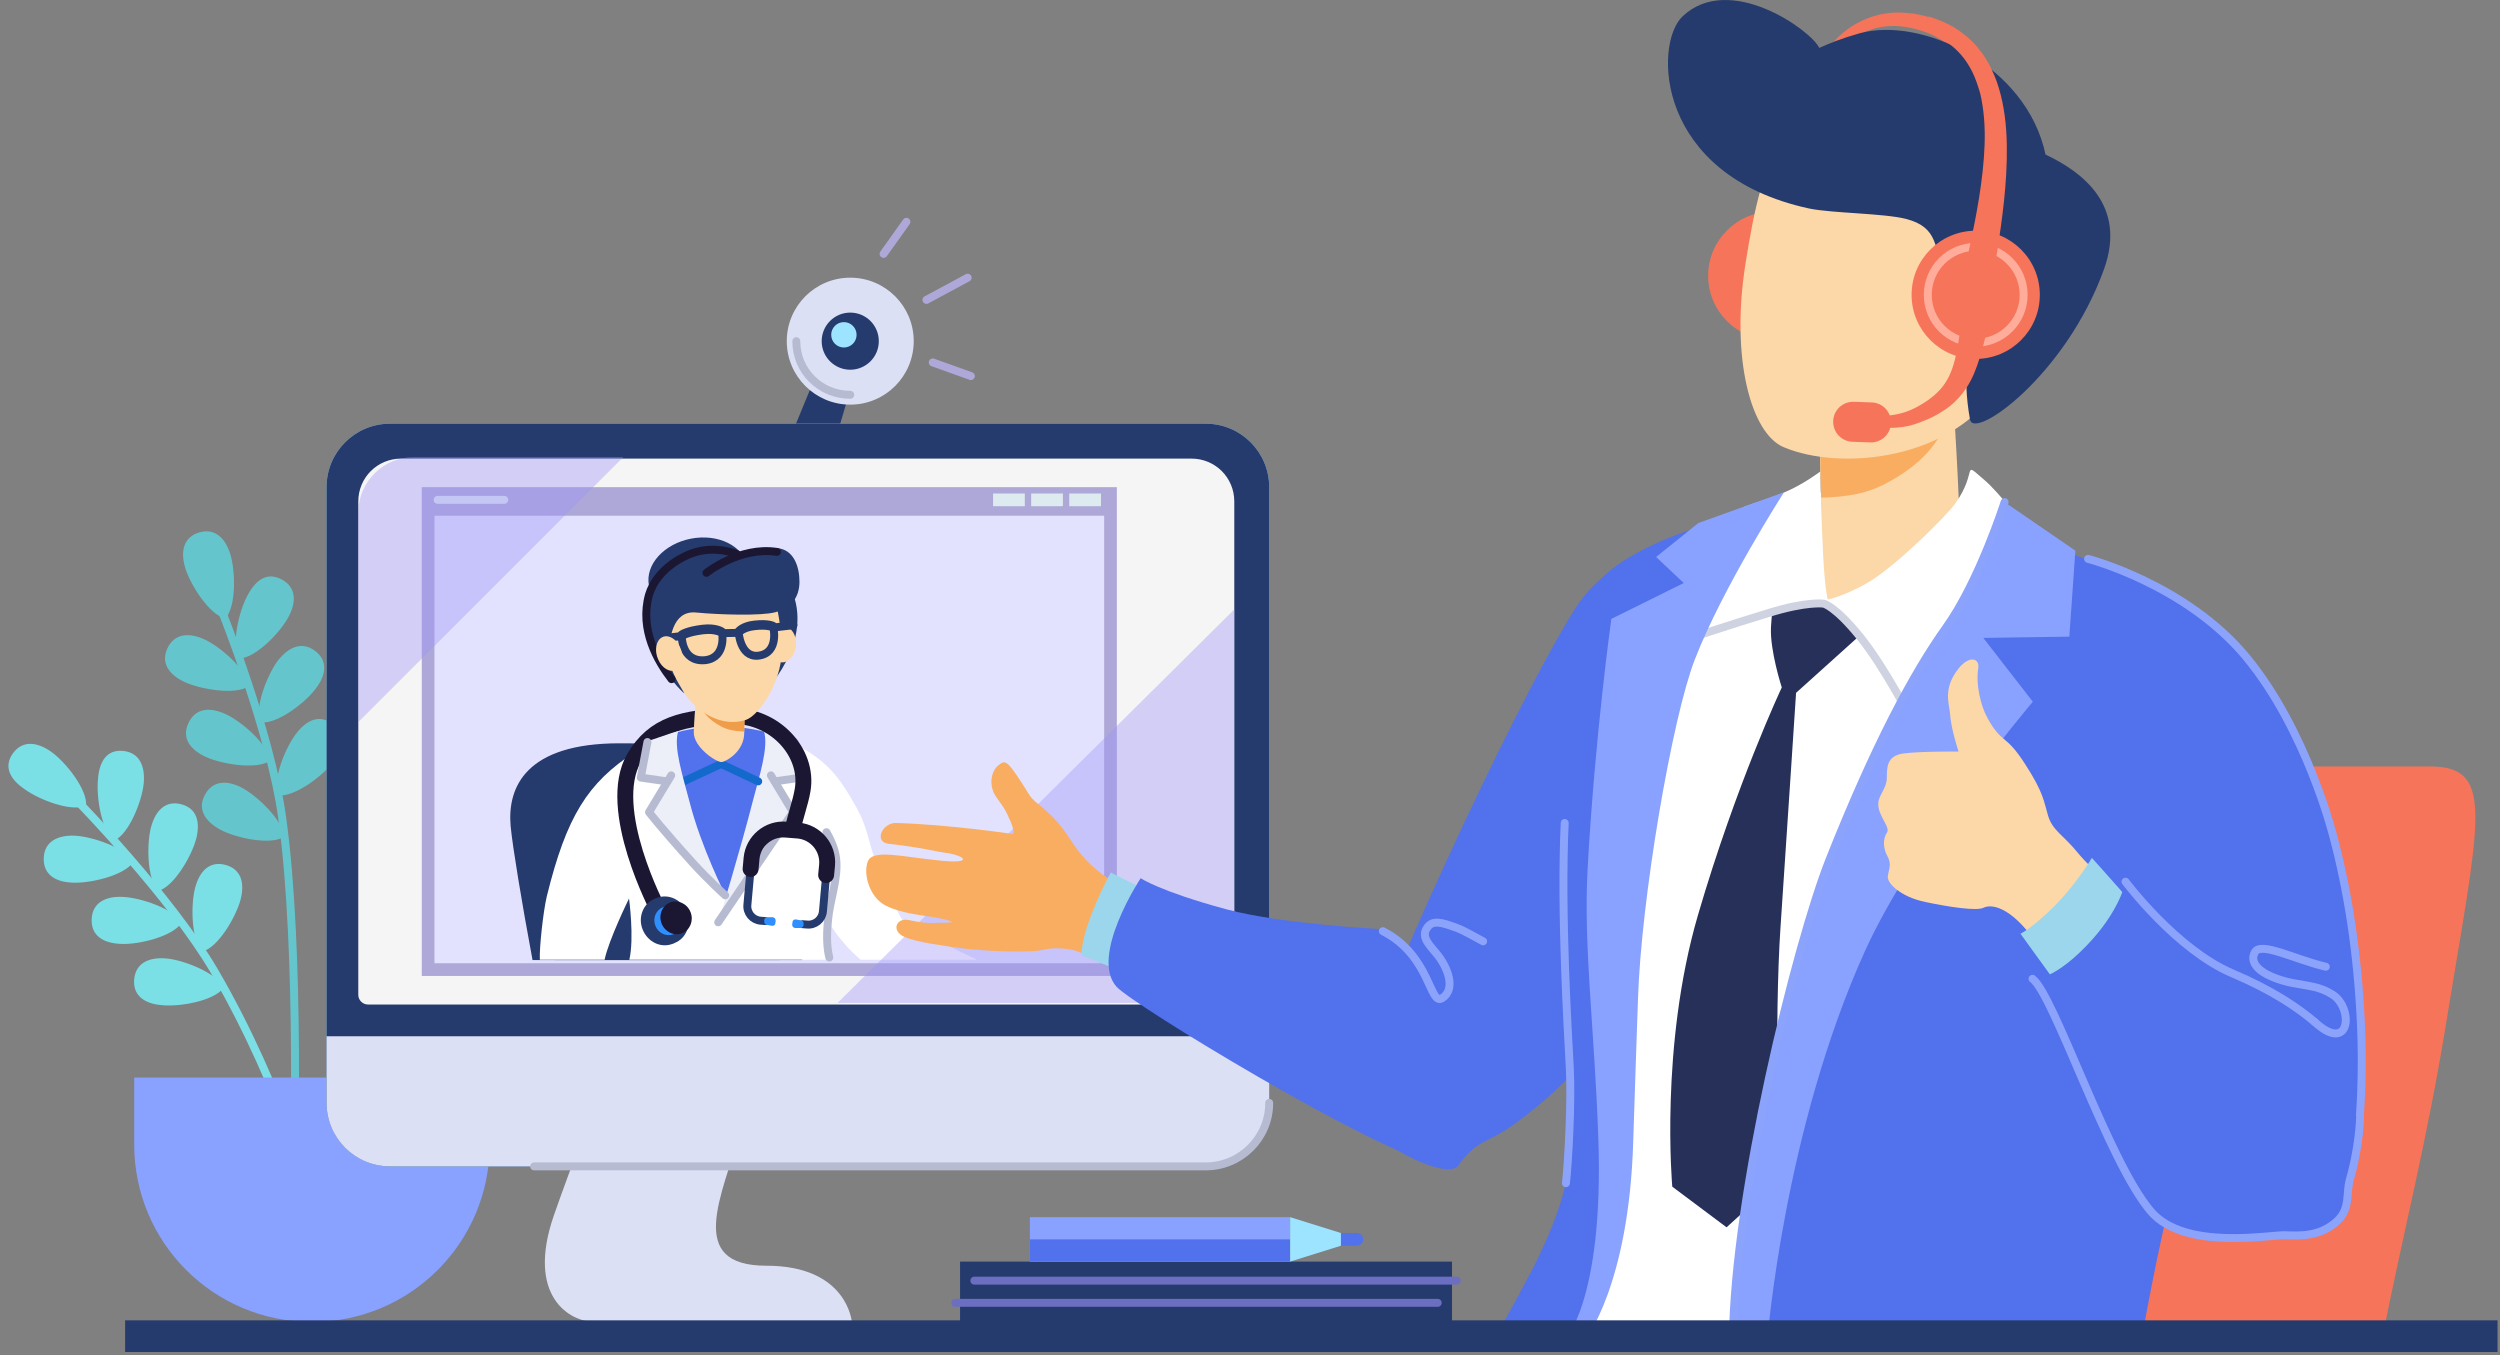 <svg width="629" height="341" viewBox="0 0 629 341" fill="none" xmlns="http://www.w3.org/2000/svg">
<rect x="0" y="0" width="629" height="341" fill="#808080" stroke="none"/>
<path d="M576.943 197.234C616.472 197.234 612.16 200.908 594.592 253.133C578.62 300.487 567.68 320.277 556.181 336.567H599.383C604.973 308.777 610.722 286.433 615.354 258.004C623.739 206.258 628.131 192.842 611.441 192.842C594.751 192.842 532.065 192.842 532.065 192.842L532.784 197.314C532.784 197.234 537.415 197.234 576.943 197.234Z" fill="#F67459"/>
<path d="M607.617 197.232C599.312 194.358 571.416 196.035 558.506 197.232L510.993 327.396L568.089 338.576C581.265 318.612 608.815 273.175 613.607 251.135C619.596 223.585 617.999 200.826 607.617 197.232Z" fill="#F67459"/>
<path d="M120.331 184.298C116.418 183.1 113.703 185.576 112.426 189.808C111.148 194.04 110.908 202.904 113.703 205.939C117.696 204.98 122.487 197.474 123.765 193.242C125.043 189.009 124.244 185.416 120.331 184.298Z" fill="#39805E"/>
<path d="M99.569 196.036C95.976 197.953 95.816 201.626 97.892 205.459C99.969 209.292 106.118 215.761 110.19 215.92C112.346 212.407 110.19 203.862 108.114 200.029C106.038 196.196 103.163 194.12 99.569 196.036Z" fill="#39805E"/>
<path d="M91.104 214.004C87.83 216.48 88.309 220.073 91.024 223.587C93.66 227.101 100.767 232.531 104.839 231.972C106.436 228.219 103.083 219.914 100.447 216.4C97.732 212.966 94.378 211.529 91.104 214.004Z" fill="#39805E"/>
<path d="M86.713 232.371C83.438 234.846 83.918 238.52 86.553 241.953C89.188 245.467 96.295 250.817 100.368 250.338C101.965 246.585 98.611 238.36 95.896 234.846C93.261 231.413 89.987 229.895 86.713 232.371Z" fill="#39805E"/>
<path d="M118.894 250.179C116.978 246.585 113.304 246.426 109.471 248.502C105.638 250.578 99.17 256.727 99.01 260.799C102.524 262.956 111.228 261.039 115.061 258.963C118.894 256.887 120.811 253.772 118.894 250.179Z" fill="#39805E"/>
<path d="M123.047 232.131C121.29 228.378 117.696 228.059 113.704 229.895C109.711 231.732 102.923 237.561 102.524 241.634C105.878 243.95 114.662 242.513 118.655 240.676C122.647 238.839 124.724 235.885 123.047 232.131Z" fill="#39805E"/>
<path d="M128.237 213.286C126.48 209.613 122.807 209.293 118.894 211.13C114.901 212.967 108.193 218.796 107.794 222.869C111.148 225.184 119.932 223.667 123.925 221.83C127.917 219.994 129.994 217.039 128.237 213.286Z" fill="#39805E"/>
<path d="M19.71 201.786C19.71 201.786 42.868 225.503 53.889 244.269C71.377 274.135 80.241 306.796 80.241 306.796" stroke="#7BDFE5" stroke-width="2" stroke-miterlimit="10" stroke-linecap="round" stroke-linejoin="round"/>
<path d="M30.97 188.929C35.042 189.329 36.56 192.682 36.16 197.075C35.761 201.467 32.487 209.771 28.814 211.448C25.46 209.053 24.182 200.349 24.661 195.957C24.981 191.565 26.897 188.53 30.97 188.929Z" fill="#7BDFE6"/>
<path d="M3.233 189.566C5.615 186.239 9.279 186.602 12.883 189.144C16.487 191.685 22.042 198.673 21.657 202.693C17.906 204.4 9.729 201.154 6.165 198.543C2.521 196.071 0.851 192.894 3.233 189.566Z" fill="#7BDFE6"/>
<path d="M45.584 202.345C49.576 203.383 50.455 206.897 49.337 211.129C48.219 215.362 43.747 223.108 39.834 224.146C36.959 221.271 36.879 212.327 37.997 208.095C39.115 203.942 41.671 201.307 45.584 202.345Z" fill="#7BDFE6"/>
<path d="M56.684 217.598C60.676 218.636 61.635 222.149 60.517 226.382C59.399 230.614 54.927 238.36 50.934 239.398C48.059 236.523 47.979 227.58 49.097 223.347C50.215 219.195 52.691 216.56 56.684 217.598Z" fill="#7BDFE6"/>
<path d="M33.765 246.346C34.164 242.273 37.518 240.756 41.91 241.155C46.302 241.554 54.607 244.828 56.284 248.502C53.888 251.856 45.104 253.373 40.712 252.894C36.32 252.574 33.365 250.418 33.765 246.346Z" fill="#7BDFE6"/>
<path d="M23.064 231.252C23.224 227.18 26.498 225.423 30.89 225.663C35.282 225.822 43.747 228.617 45.663 232.211C43.427 235.645 34.803 237.721 30.411 237.481C25.939 237.321 22.904 235.405 23.064 231.252Z" fill="#7BDFE6"/>
<path d="M11.006 215.841C11.166 211.768 14.44 210.091 18.832 210.251C23.224 210.491 31.689 213.286 33.525 216.879C31.289 220.313 22.585 222.309 18.193 222.07C13.881 221.91 10.846 219.993 11.006 215.841Z" fill="#7BDFE6"/>
<path d="M55.645 153.314C55.645 153.314 68.023 184.059 70.978 205.62C75.769 239.877 73.853 296.894 73.853 296.894" stroke="#64C6CC" stroke-width="2" stroke-miterlimit="10" stroke-linecap="round" stroke-linejoin="round"/>
<path d="M50.055 133.989C53.968 132.791 56.683 135.267 57.961 139.499C59.239 143.731 59.478 152.595 56.683 155.63C52.691 154.671 47.899 147.165 46.622 142.933C45.344 138.78 46.142 135.187 50.055 133.989Z" fill="#64C6CC"/>
<path d="M70.897 145.808C74.491 147.724 74.651 151.398 72.574 155.231C70.498 159.144 64.349 165.532 60.197 165.692C58.041 162.178 60.197 153.634 62.273 149.801C64.349 145.888 67.224 143.811 70.897 145.808Z" fill="#64C6CC"/>
<path d="M79.283 163.775C82.557 166.25 82.078 169.844 79.362 173.358C76.727 176.871 69.62 182.301 65.548 181.742C63.95 177.989 67.304 169.684 69.94 166.171C72.655 162.737 76.009 161.299 79.283 163.775Z" fill="#64C6CC"/>
<path d="M83.674 182.142C86.949 184.617 86.469 188.291 83.834 191.724C81.199 195.238 74.092 200.588 70.019 200.109C68.422 196.356 71.776 188.131 74.491 184.617C77.126 181.104 80.4 179.666 83.674 182.142Z" fill="#64C6CC"/>
<path d="M51.573 199.949C53.489 196.356 57.163 196.196 60.996 198.272C64.829 200.349 71.297 206.497 71.457 210.57C67.943 212.726 59.239 210.81 55.406 208.733C51.573 206.657 49.577 203.543 51.573 199.949Z" fill="#64C6CC"/>
<path d="M47.42 181.903C49.177 178.15 52.77 177.83 56.763 179.667C60.756 181.504 67.543 187.333 67.943 191.406C64.589 193.721 55.805 192.284 51.812 190.447C47.739 188.611 45.663 185.576 47.42 181.903Z" fill="#64C6CC"/>
<path d="M42.15 163.056C43.907 159.383 47.58 159.063 51.493 160.9C55.486 162.737 62.193 168.566 62.593 172.639C59.239 174.954 50.455 173.437 46.462 171.601C42.469 169.764 40.393 166.729 42.15 163.056Z" fill="#64C6CC"/>
<path d="M33.845 271.101H123.203V287.95C123.203 312.625 103.239 332.589 78.564 332.589H78.404C53.729 332.589 33.765 312.625 33.765 287.95V271.101H33.845Z" fill="#89A1FF"/>
<path d="M198.989 109.713H210.488L216.078 90.707C216.637 88.631 215.2 87.034 212.724 87.034C210.249 87.034 207.614 88.631 206.815 90.707L198.989 109.713Z" fill="#253B6D"/>
<path d="M212.804 200.109H179.425C179.425 200.109 146.365 285.475 139.337 305.838C132.31 326.201 143.41 332.589 149.559 332.589C175.512 332.589 214.321 332.589 214.321 332.589C214.321 332.589 213.203 318.455 192.84 318.455C172.477 318.455 181.501 301.126 186.532 284.037C196.274 250.418 212.804 200.109 212.804 200.109Z" fill="#DCE0F4"/>
<path d="M98.132 293.46H303.36C312.144 293.46 319.331 286.353 319.331 277.489V122.57C319.331 113.786 312.224 106.599 303.36 106.599H98.132C89.348 106.599 82.161 113.706 82.161 122.57V277.489C82.161 286.273 89.348 293.46 98.132 293.46Z" fill="#9CE4FF"/>
<path d="M98.132 293.46H303.36C312.144 293.46 319.331 286.353 319.331 277.489V122.57C319.331 113.786 312.224 106.599 303.36 106.599H98.132C89.348 106.599 82.161 113.706 82.161 122.57V277.489C82.161 286.273 89.348 293.46 98.132 293.46Z" fill="#253B6D"/>
<path d="M213.922 101.807C222.743 101.807 229.893 94.656 229.893 85.836C229.893 77.015 222.743 69.865 213.922 69.865C205.102 69.865 197.951 77.015 197.951 85.836C197.951 94.656 205.102 101.807 213.922 101.807Z" fill="#DCE0F4"/>
<path d="M200.347 85.836C200.347 93.343 206.416 99.332 213.922 99.332" stroke="#B7BBD1" stroke-width="2" stroke-miterlimit="10" stroke-linecap="round" stroke-linejoin="round"/>
<path d="M213.922 93.023C217.892 93.023 221.109 89.806 221.109 85.836C221.109 81.867 217.892 78.649 213.922 78.649C209.953 78.649 206.735 81.867 206.735 85.836C206.735 89.806 209.953 93.023 213.922 93.023Z" fill="#253B6D"/>
<path d="M212.325 87.433C214.089 87.433 215.519 86.003 215.519 84.239C215.519 82.475 214.089 81.045 212.325 81.045C210.561 81.045 209.131 82.475 209.131 84.239C209.131 86.003 210.561 87.433 212.325 87.433Z" fill="#9CE4FF"/>
<path d="M233.087 75.455L243.469 69.865" stroke="#ADA8D7" stroke-width="2" stroke-miterlimit="10" stroke-linecap="round" stroke-linejoin="round"/>
<path d="M222.307 63.876L228.056 55.811" stroke="#ADA8D7" stroke-width="2" stroke-miterlimit="10" stroke-linecap="round" stroke-linejoin="round"/>
<path d="M234.685 91.186L244.267 94.62" stroke="#ADA8D7" stroke-width="2" stroke-miterlimit="10" stroke-linecap="round" stroke-linejoin="round"/>
<path d="M82.161 260.719V277.489C82.161 286.273 89.268 293.46 98.132 293.46H303.36C312.144 293.46 319.331 286.353 319.331 277.489V260.719H82.161Z" fill="#DCE0F4"/>
<path d="M134.386 293.46H303.36C312.144 293.46 319.331 286.353 319.331 277.489" stroke="#B7BBD1" stroke-width="2" stroke-miterlimit="10" stroke-linecap="round" stroke-linejoin="round"/>
<path d="M92.542 252.734H308.151C309.509 252.734 310.547 251.696 310.547 250.338V126.163C310.547 120.174 305.755 115.383 299.766 115.383H100.927C94.938 115.383 90.147 120.174 90.147 126.163V250.338C90.147 251.616 91.264 252.734 92.542 252.734Z" fill="#F5F5F5"/>
<path d="M281 122.57H106.117V245.547H281V122.57Z" fill="#ADA8D7"/>
<path d="M277.806 129.757H109.312V242.353H277.806V129.757Z" fill="#E3E2FE"/>
<path d="M196.114 241.555C194.197 222.15 192.68 200.749 192.68 200.749C190.284 188.93 179.264 187.014 155.867 187.014C132.389 187.014 127.598 197.954 128.477 207.856C128.956 212.967 131.272 227.021 133.987 241.555H196.114Z" fill="#253B6D"/>
<path d="M139.656 241.555C141.573 222.15 143.09 200.749 143.09 200.749C145.486 188.93 156.506 187.014 179.903 187.014C203.381 187.014 208.172 197.954 207.294 207.856C206.814 212.967 204.499 227.021 201.784 241.555H139.656Z" fill="#253B6D"/>
<path d="M152.114 241.474C153.152 236.443 158.263 226.062 158.263 226.062C158.263 226.062 159.62 235.964 158.343 241.474H208.412C208.332 241.394 208.332 241.235 208.252 241.155C207.374 238.919 208.172 231.412 208.172 231.412C208.172 231.412 210.967 236.763 216.557 241.474H245.864C245.624 241.394 227.737 232.77 227.737 232.77C217.595 214.882 219.991 211.449 215.599 203.383C211.047 195.158 207.853 191.165 199.548 187.013C187.41 180.944 171.439 181.583 159.7 189.249C147.882 196.915 142.531 205.38 137.58 225.503C136.702 229.097 135.664 238.52 135.824 241.474H152.114Z" fill="white"/>
<path d="M182.619 225.583C182.619 225.583 168.804 208.973 165.37 186.055C172.877 182.461 185.094 181.503 195.156 184.937C197.632 187.572 182.619 225.583 182.619 225.583Z" fill="#5171ED"/>
<path d="M196.993 185.496C194.198 184.538 193.559 184.298 192.201 183.979C193.479 187.892 191.003 195.398 189.406 201.547C186.452 213.206 180.702 232.132 180.702 232.132C180.702 232.132 194.437 212.088 199.628 204.422L195.076 196.596L201.624 195.718C201.624 195.718 200.506 189.888 200.187 186.774C199.548 186.375 198.27 185.896 196.993 185.496Z" fill="#ECEEF8"/>
<path d="M193.958 195.079L199.548 204.342C199.548 204.342 195.316 210.491 188.608 220.393C182.299 229.736 180.702 232.052 180.702 232.052" stroke="#B7BBD1" stroke-width="2" stroke-miterlimit="10" stroke-linecap="round" stroke-linejoin="round"/>
<path d="M199.867 186.694L201.624 195.638L194.996 196.596" stroke="#B7BBD1" stroke-width="2" stroke-miterlimit="10" stroke-linecap="round" stroke-linejoin="round"/>
<path d="M165.69 229.017C165.69 229.017 152.114 203.464 159.541 190.687C164.492 182.222 171.838 180.466 184.056 180.146C194.837 179.907 203.541 189.25 201.944 198.752C201.385 202.106 199.947 205.78 199.468 208.734" stroke="#1B1733" stroke-width="4" stroke-miterlimit="10" stroke-linecap="round" stroke-linejoin="round"/>
<path d="M207.933 209.374C209.051 211.29 210.009 213.526 210.328 215.682C211.047 220.953 208.811 226.143 208.332 231.493C207.853 236.205 208.172 238.84 208.651 240.916" stroke="#B7BBD1" stroke-width="2" stroke-miterlimit="10" stroke-linecap="round" stroke-linejoin="round"/>
<path d="M190.764 196.596L181.421 192.204" stroke="#1469CC" stroke-width="2" stroke-miterlimit="10" stroke-linecap="round" stroke-linejoin="round"/>
<path d="M171.998 196.596L181.421 192.204" stroke="#1469CC" stroke-width="2" stroke-miterlimit="10" stroke-linecap="round" stroke-linejoin="round"/>
<path d="M165.85 185.496C168.645 184.538 169.284 184.298 170.641 183.979C169.363 187.892 171.839 195.398 173.436 201.547C176.391 213.206 182.54 225.264 182.54 225.264C182.54 225.264 168.485 212.088 163.294 204.342L167.846 196.516L161.298 195.638C161.298 195.638 162.416 189.808 162.735 186.694C163.215 186.375 164.572 185.896 165.85 185.496Z" fill="#ECEEF8"/>
<path d="M168.884 195.079L163.294 204.342C163.294 204.342 166.488 208.495 174.314 217.119C178.227 221.431 182.459 225.264 182.459 225.264" stroke="#B7BBD1" stroke-width="2" stroke-miterlimit="10" stroke-linecap="round" stroke-linejoin="round"/>
<path d="M162.895 186.694L161.218 195.638L167.846 196.596" stroke="#B7BBD1" stroke-width="2" stroke-miterlimit="10" stroke-linecap="round" stroke-linejoin="round"/>
<path d="M194.836 166.092C194.836 162.019 194.117 154.433 187.969 155.072C182.139 155.631 171.598 155.95 168.085 154.992C164.092 153.954 165.37 147.086 173.834 142.375C176.789 140.698 183.576 139.819 190.684 143.013C196.832 145.808 199.068 147.645 199.947 150.6C203.78 164.015 190.604 175.994 191.083 175.275C192.999 172.081 194.836 168.886 194.836 166.092Z" fill="#253B6D"/>
<path d="M177.469 154.344C184.312 153.029 189.049 147.75 188.051 142.553C187.052 137.356 180.695 134.209 173.852 135.524C167.01 136.839 162.272 142.118 163.271 147.315C164.269 152.512 170.626 155.659 177.469 154.344Z" fill="#253B6D"/>
<path d="M175.431 173.039C175.431 173.039 174.793 177.75 174.553 184.139C174.393 187.972 180.382 191.965 181.66 191.725C182.698 191.565 187.25 189.09 187.25 184.378C187.25 178.309 187.649 176.073 187.41 172.32C187.17 166.89 175.032 166.171 175.431 173.039Z" fill="#FCD7A8"/>
<path d="M181.58 182.861C183.177 183.659 184.854 183.979 187.25 184.058C187.409 179.267 187.25 178.069 187.489 173.198C187.729 167.768 175.191 169.365 175.91 176.871C176.549 178.868 177.986 180.944 181.58 182.861Z" fill="#F09D4A"/>
<path d="M194.038 161.3C193.558 163.696 194.597 166.091 196.274 166.571C197.951 167.05 199.707 165.453 200.186 163.057C200.666 160.661 199.627 158.266 197.951 157.786C196.274 157.227 194.517 158.825 194.038 161.3Z" fill="#FCD7A8"/>
<path d="M183.097 143.971C194.037 143.013 195.714 150.28 196.673 161.46C197.471 170.883 191.083 179.906 187.729 181.104C181.899 183.1 174.553 179.587 170.48 171.601C161.936 155.151 169.841 145.169 183.097 143.971Z" fill="#FCD7A8"/>
<path d="M168.324 165.133C168.324 161.061 169.043 153.475 175.192 154.113C181.021 154.672 191.562 154.992 195.076 154.034C199.069 152.995 201.145 150.28 201.145 146.367C201.145 142.694 199.787 138.222 195.475 137.903C190.923 137.583 186.451 139.899 186.451 139.899C186.451 139.899 180.143 136.545 172.956 139.739C166.807 142.534 164.172 146.767 163.293 149.721C159.46 163.137 172.636 175.115 172.157 174.397C170.241 171.202 168.324 167.928 168.324 165.133Z" fill="#253B6D"/>
<path d="M185.413 139.419C183.337 138.621 178.386 137.263 172.956 139.659C166.807 142.454 164.172 146.686 163.293 149.641C160.818 158.425 165.529 166.49 168.963 170.882" stroke="#1B1733" stroke-width="2" stroke-miterlimit="10" stroke-linecap="round" stroke-linejoin="round"/>
<path d="M195.475 138.861C186.052 137.423 177.747 144.131 177.747 144.131" stroke="#1B1733" stroke-width="2" stroke-miterlimit="10" stroke-linecap="round" stroke-linejoin="round"/>
<path d="M181.66 158.904C181.66 158.904 180.143 157.786 176.789 158.186C172.796 158.665 171.518 159.623 171.518 159.623C171.518 159.623 171.199 166.73 177.507 166.091C182.938 165.373 181.66 158.904 181.66 158.904Z" stroke="#253B6D" stroke-width="2" stroke-miterlimit="10" stroke-linecap="round" stroke-linejoin="round"/>
<path d="M185.812 158.824C185.812 158.824 186.851 157.467 189.805 157.147C193.319 156.748 194.517 157.467 194.517 157.467C194.517 157.467 196.274 164.334 190.764 164.973C186.132 165.452 185.812 158.824 185.812 158.824Z" stroke="#253B6D" stroke-width="2" stroke-miterlimit="10" stroke-linecap="round" stroke-linejoin="round"/>
<path d="M194.517 157.866C194.517 157.866 193.239 157.147 189.805 157.547C186.851 157.866 185.812 159.224 185.812 159.224L181.74 159.303C181.74 159.303 180.223 158.185 176.869 158.585C172.876 159.064 171.598 160.022 171.598 160.022L166.727 160.581" stroke="#253B6D" stroke-width="2" stroke-miterlimit="10" stroke-linecap="round" stroke-linejoin="round"/>
<path d="M199.628 157.307L194.756 157.866" stroke="#253B6D" stroke-width="2" stroke-miterlimit="10" stroke-linecap="round" stroke-linejoin="round"/>
<path d="M171.119 162.897C172.157 165.133 171.678 167.688 170.161 168.487C168.644 169.365 166.568 168.168 165.609 165.932C164.571 163.696 165.05 161.14 166.568 160.342C168.085 159.543 170.161 160.661 171.119 162.897Z" fill="#FCD7A8"/>
<path d="M192.521 231.732L191.403 231.653C189.327 231.493 187.809 229.656 188.049 227.58L189.087 216.001C189.486 211.609 193.399 208.335 197.791 208.734L200.826 208.974C205.218 209.373 208.492 213.286 208.092 217.678L207.054 229.257C206.895 231.333 205.058 232.85 202.982 232.611L201.944 232.531" stroke="#253B6D" stroke-width="2" stroke-miterlimit="10" stroke-linecap="round" stroke-linejoin="round"/>
<path d="M188.847 218.636L189.087 216C189.486 211.608 193.399 208.334 197.791 208.734L200.826 208.973C205.218 209.372 208.492 213.285 208.093 217.677L207.853 220.153" stroke="#1B1733" stroke-width="4" stroke-miterlimit="10" stroke-linecap="round" stroke-linejoin="round"/>
<path d="M194.198 232.93L192.92 232.69C192.521 232.61 192.281 232.291 192.281 231.891V231.492C192.281 231.093 192.681 230.773 193.08 230.773H194.357C194.837 230.773 195.156 231.173 195.156 231.652L195.076 232.291C195.076 232.69 194.677 233.009 194.198 232.93Z" fill="#2F8FFF"/>
<path d="M200.107 233.489H201.384C201.784 233.489 202.103 233.169 202.183 232.77V232.371C202.183 231.971 201.943 231.572 201.544 231.572L200.266 231.333C199.787 231.253 199.388 231.572 199.388 232.051L199.308 232.69C199.308 233.089 199.628 233.489 200.107 233.489Z" fill="#2F8FFF"/>
<path d="M165.29 225.903C165.21 225.903 164.811 226.063 164.731 226.142C161.856 227.26 160.419 230.774 161.697 233.888C162.974 237.003 166.248 238.6 169.203 237.482C169.283 237.482 169.682 237.322 169.762 237.242C172.637 236.124 174.074 232.611 172.797 229.496C171.599 226.382 168.245 224.785 165.29 225.903Z" fill="#253B6D"/>
<path d="M169.124 227.34C168.724 227.5 167.207 228.138 166.728 228.298C164.971 229.017 164.173 231.093 164.891 232.93C165.61 234.766 167.606 235.725 169.363 235.086C169.762 234.926 171.28 234.287 171.759 234.128C173.516 233.409 174.314 231.333 173.595 229.496C172.877 227.659 170.88 226.701 169.124 227.34Z" fill="#2F8FFF"/>
<path d="M171.62 234.797C173.632 234.007 174.583 231.636 173.745 229.501C172.907 227.367 170.597 226.276 168.585 227.066C166.574 227.855 165.622 230.226 166.46 232.361C167.298 234.496 169.608 235.587 171.62 234.797Z" fill="#1B1733"/>
<path d="M110.11 125.765H126.88" stroke="#DDEAF0" stroke-width="2" stroke-miterlimit="10" stroke-linecap="round" stroke-linejoin="round"/>
<path d="M277.007 124.167H269.022V127.362H277.007V124.167Z" fill="#DDEAF0"/>
<path d="M267.425 124.167H259.439V127.362H267.425V124.167Z" fill="#DDEAF0"/>
<path d="M257.842 124.167H249.856V127.362H257.842V124.167Z" fill="#DDEAF0"/>
<path opacity="0.4" d="M310.556 153.322L210.737 252.342H296.556C304.288 252.342 310.556 246.074 310.556 238.342V153.322Z" fill="#9F94F8"/>
<path d="M492.697 131.513C511.782 136.544 553.866 145.488 566.962 169.285C573.43 181.103 577.503 206.258 560.813 252.334C551.949 276.85 545.548 299.746 539 336C522 336 376.5 336 376.5 336C376.5 336 385.132 320.61 387.448 315.5C396.95 295.296 395.273 288.589 394.954 269.982C394.794 260.799 390.722 230.214 390.003 207.296C389.284 184.138 394.635 156.588 401.662 147.005C408.689 137.343 446.94 119.455 492.697 131.513Z" fill="#5171ED"/>
<path d="M398.387 150.199C389.923 160.82 357.262 227.1 340.412 272.378C336.1 284.037 363.65 297.772 366.845 293.3C371.875 286.353 373.952 287.95 380.979 282.839C394.794 272.777 400.064 264.951 406.373 257.046C468.261 179.506 424.66 117.139 398.387 150.199Z" fill="#5171ED"/>
<path d="M488.145 172C476.486 194.839 456.123 246.744 451.012 265.51C445.901 284.276 440.95 335.783 440.95 335.783L397.589 336.821C397.589 336.821 402.859 324.523 404.536 306.236C407.092 277.329 406.692 234.926 408.21 214.483C410.685 181.103 423.781 152.515 433.444 135.346C434.402 133.59 435.28 131.913 435.999 130.316C468.021 113.546 500.362 133.909 504.754 135.826C500.442 146.047 494.373 159.782 488.145 172Z" fill="white"/>
<path d="M500.682 74.257C500.682 74.257 500.922 72.66 501.401 69.865C501.88 67.071 502.519 62.998 503.237 58.127C503.956 53.256 504.675 47.426 504.834 41.197C504.914 38.083 504.914 34.809 504.595 31.455C504.276 28.101 503.717 24.668 502.599 21.393C501.481 18.04 499.883 14.845 497.568 12.13C495.332 9.415 492.457 7.339 489.422 5.902C487.905 5.183 486.388 4.624 484.951 4.225C484.312 3.985 483.433 3.825 482.715 3.666C481.916 3.506 481.197 3.346 480.479 3.346C477.524 2.947 474.569 3.186 472.014 3.905C469.459 4.624 467.303 5.662 465.546 6.86C463.789 8.058 462.431 9.335 461.393 10.453C460.355 11.571 459.716 12.53 459.237 13.168C458.758 13.807 458.598 14.286 458.598 14.286C458.279 14.845 458.519 15.564 459.078 15.883C459.636 16.203 460.355 15.963 460.595 15.404C460.595 15.404 460.754 15.085 461.154 14.526C461.553 13.967 462.272 13.088 463.15 12.21C464.108 11.252 465.386 10.214 466.903 9.255C468.5 8.297 470.417 7.419 472.573 6.94C474.809 6.46 477.205 6.381 479.84 6.86C480.479 6.94 481.118 7.099 481.756 7.259C482.395 7.419 482.954 7.578 483.673 7.818C484.951 8.217 486.308 8.776 487.506 9.495C489.981 10.852 492.217 12.689 493.974 15.005C495.731 17.321 496.929 20.036 497.727 22.991C498.526 25.865 498.925 28.98 499.005 32.014C499.165 35.049 499.005 38.083 498.766 41.038C498.286 46.947 497.248 52.457 496.37 57.248C495.412 61.96 494.533 65.953 493.974 68.748C493.335 71.542 493.016 73.139 493.016 73.139C492.537 75.216 493.894 77.212 495.891 77.691C497.967 78.17 499.963 76.813 500.442 74.817C500.682 74.417 500.682 74.337 500.682 74.257Z" fill="#F67459"/>
<path d="M445.901 85.517C454.81 85.517 462.032 78.295 462.032 69.386C462.032 60.477 454.81 53.255 445.901 53.255C436.992 53.255 429.77 60.477 429.77 69.386C429.77 78.295 436.992 85.517 445.901 85.517Z" fill="#F67459"/>
<path d="M491.179 97.176C491.179 97.176 492.537 115.063 493.096 133.031C493.415 143.652 465.466 155.47 461.952 154.831C458.997 154.272 458.758 140.378 458.438 133.59C457.48 112.748 458.359 110.991 457.72 94.86C457.161 79.688 492.457 78.091 491.179 97.176Z" fill="#FCD7A8"/>
<path d="M473.931 121.931C469.538 124.167 464.747 125.046 458.199 125.205C457.8 111.869 458.359 108.516 457.8 94.86C457.241 79.688 492.297 84.479 489.981 105.401C488.065 110.911 483.912 116.82 473.931 121.931Z" fill="#F9AD61"/>
<path d="M476.246 25.146C448.936 20.914 443.506 38.722 439.114 66.671C435.44 90.148 440.551 109.074 448.776 112.508C463.07 118.577 491.499 115.862 503.237 96.617C527.513 56.849 509.466 30.257 476.246 25.146Z" fill="#FCD7A8"/>
<path d="M495.89 89.111C500.682 85.996 505.473 86.156 507.629 77.292C508.987 71.702 503.477 63.956 500.043 66.272C496.21 68.827 492.537 79.608 489.023 70.344C486.947 62.279 487.665 57.168 479.6 55.092C474.09 53.655 460.834 53.655 455.164 52.457C416.435 44.072 416.035 11.092 423.302 4.145C435.121 -7.115 455.723 7.658 457.72 12.05C460.275 10.932 463.07 9.734 467.861 8.377C483.513 4.065 509.865 16.362 514.656 38.882C523.92 43.274 535.179 51.658 529.35 67.789C519.687 94.541 496.609 110.831 495.651 105.561C493.495 93.423 495.89 89.111 495.89 89.111Z" fill="#253B6D"/>
<path d="M500.762 65.931C495.697 64.397 490.119 68.012 488.303 74.006C486.488 80 489.122 86.103 494.188 87.637C499.253 89.171 504.831 85.556 506.647 79.562C508.462 73.568 505.828 67.465 500.762 65.931Z" fill="#FFBF99"/>
<path d="M497.088 90.308C505.997 90.308 513.219 83.086 513.219 74.178C513.219 65.269 505.997 58.047 497.088 58.047C488.18 58.047 480.958 65.269 480.958 74.178C480.958 83.086 488.18 90.308 497.088 90.308Z" fill="#F67459"/>
<path d="M497.089 86.236C503.748 86.236 509.147 80.837 509.147 74.178C509.147 67.518 503.748 62.12 497.089 62.12C490.429 62.12 485.031 67.518 485.031 74.178C485.031 80.837 490.429 86.236 497.089 86.236Z" stroke="#FFAC9B" stroke-width="2" stroke-miterlimit="10" stroke-linecap="round" stroke-linejoin="round"/>
<path d="M500.682 74.257C500.682 74.257 501.481 69.626 502.599 62.678C503.637 55.651 505.074 46.228 504.914 36.486C504.834 31.615 504.275 26.664 502.918 22.192C502.279 19.956 501.321 17.8 500.283 15.883C499.245 13.967 497.967 12.29 496.609 10.852C493.894 8.058 491.099 6.46 489.103 5.582C488.065 5.103 487.266 4.863 486.707 4.624C486.148 4.464 485.829 4.304 485.829 4.304C484.871 3.985 483.833 4.464 483.513 5.502C483.194 6.46 483.673 7.419 484.551 7.818H484.631C484.631 7.818 484.871 7.898 485.35 8.137C485.829 8.297 486.548 8.617 487.346 9.096C489.023 9.974 491.339 11.412 493.415 13.807C494.453 15.005 495.412 16.442 496.21 18.04C497.009 19.637 497.647 21.553 498.206 23.47C499.165 27.462 499.484 31.934 499.324 36.406C499.005 45.43 497.168 54.533 495.731 61.321C494.214 68.189 493.255 72.74 493.255 72.74C492.776 74.817 494.134 76.813 496.13 77.292C498.206 77.771 500.203 76.414 500.682 74.417C500.682 74.417 500.682 74.337 500.682 74.257Z" fill="#F67459"/>
<path d="M494.613 71.782C494.613 71.782 494.533 72.581 494.293 74.018C494.134 75.456 493.894 77.532 493.575 80.007C493.255 82.403 492.936 85.278 492.377 88.152C491.818 91.027 491.019 93.902 489.502 96.218C487.985 98.614 485.669 100.45 483.194 101.888C481.996 102.606 480.638 103.245 479.44 103.644C479.201 103.724 478.881 103.804 478.642 103.884C478.322 103.964 478.003 104.044 477.763 104.123C477.125 104.283 476.566 104.363 476.007 104.443C473.691 104.762 471.615 104.842 470.177 104.922C468.74 105.002 467.941 104.922 467.941 104.922C467.302 104.922 466.743 105.401 466.743 106.04C466.743 106.679 467.223 107.158 467.782 107.238C467.782 107.238 468.66 107.318 470.097 107.477C471.535 107.557 473.611 107.717 476.246 107.637C476.885 107.637 477.604 107.557 478.243 107.477C478.562 107.477 478.961 107.398 479.361 107.318C479.76 107.238 480.159 107.158 480.558 107.078C482.076 106.679 483.513 106.12 485.03 105.481C486.548 104.842 488.065 103.964 489.582 102.926C491.099 101.888 492.457 100.61 493.655 99.093C494.852 97.575 495.811 95.978 496.529 94.301C497.248 92.624 497.807 91.027 498.286 89.43C499.244 86.316 499.803 83.441 500.362 81.045C500.921 78.65 501.321 76.653 501.64 75.216C501.96 73.778 502.119 72.98 502.119 72.98C502.598 70.904 501.321 68.907 499.244 68.428C497.168 67.949 495.172 69.227 494.693 71.303C494.613 71.463 494.613 71.622 494.613 71.782Z" fill="#F67459"/>
<path d="M470.576 111.311L466.104 111.151C463.31 111.071 461.153 108.755 461.233 105.96C461.313 103.165 463.629 101.009 466.424 101.089L470.896 101.249C473.691 101.329 475.847 103.644 475.767 106.439C475.687 109.234 473.371 111.39 470.576 111.311Z" fill="#F67459"/>
<path d="M471.135 156.988L451.89 174.316C451.89 174.316 449.574 209.692 447.977 233.249C446.38 256.806 447.498 296.894 447.498 296.894L434.402 308.792L420.747 298.571C420.747 298.571 417.553 263.275 427.215 230.215C436.877 197.155 448.297 172.959 448.297 172.959C448.297 172.959 445.262 163.615 445.582 157.786C445.901 152.036 446.7 148.842 446.7 148.842C446.7 148.842 458.518 150.28 463.709 152.915C468.979 155.63 471.135 156.988 471.135 156.988Z" fill="#263059"/>
<path d="M509.545 132.552C509.545 132.552 502.918 123.847 499.324 120.813C493.335 115.702 497.807 118.417 491.977 126.642C489.662 129.916 476.645 142.773 469.778 146.686C462.91 150.599 458.678 151.078 458.678 151.078C458.678 151.078 461.712 152.356 468.021 160.182C474.329 168.007 481.117 181.343 481.117 181.343C481.117 181.343 495.731 156.269 501.001 146.766C506.192 137.343 509.545 132.552 509.545 132.552Z" fill="white"/>
<path d="M434.801 144.291C439.193 136.225 438.634 127.601 438.634 127.601C445.422 125.125 450.133 124.327 457.959 118.657C457.879 120.015 458.119 124.087 458.119 124.487C458.119 124.487 457.56 133.989 457.32 144.77C457.24 149.721 459.636 151.558 459.636 151.558C459.636 151.558 454.525 151.238 444.783 154.273C435.12 157.307 425.298 160.501 425.298 160.501C425.298 160.501 430.409 152.356 434.801 144.291Z" fill="white"/>
<path d="M425.378 160.501C425.378 160.501 435.121 157.227 444.863 154.273C454.526 151.238 458.838 151.877 458.838 151.877C458.838 151.877 461.713 152.436 468.021 160.262C474.33 168.087 481.117 181.423 481.117 181.423" stroke="#CFD2E1" stroke-width="2" stroke-miterlimit="10" stroke-linecap="round" stroke-linejoin="round"/>
<path d="M277.247 219.913C275.171 218.236 272.376 216.08 269.341 211.289C264.311 203.463 260.717 202.744 258.96 199.949C253.37 191.006 253.051 191.085 251.214 192.523C249.777 193.641 248.899 196.196 249.777 198.831C250.336 200.588 252.093 202.105 253.291 204.581C256.325 210.81 254.409 209.772 254.409 209.772C254.409 209.772 238.757 207.456 225.421 207.056C221.987 206.977 219.672 211.928 223.744 212.327C231.81 213.205 235.323 214.243 237.879 214.563C242.59 215.202 245.225 217.358 236.92 216.559C227.338 215.681 219.512 213.445 218.314 216.799C217.116 220.073 218.873 225.822 222.786 227.819C226.699 229.815 232.049 230.294 234.525 230.694C237 231.093 241.632 232.131 238.278 232.131C234.525 232.131 233.966 232.61 228.695 231.492C225.421 230.773 224.143 234.287 227.577 235.724C230.851 237.162 238.118 238.04 241.552 238.519C244.906 238.999 253.131 239.637 259.839 239.318C263.113 239.158 263.672 238.12 269.022 238.839C274.372 239.557 300.405 253.372 300.405 253.372L312.224 236.204C312.144 236.363 281.479 223.347 277.247 219.913Z" fill="#F9AD61"/>
<path d="M489.662 157.866C498.047 146.127 504.355 126.323 504.355 126.323L522.163 138.541L520.646 160.182L499.005 160.501L511.462 176.552C511.462 176.552 481.836 211.449 469.139 239.478C448.856 284.436 444.704 336.821 444.704 336.821H436C436 336.821 440.711 265.75 460.355 216.16C471.535 187.732 481.277 169.605 489.662 157.866Z" fill="#89A1FF"/>
<path d="M423.622 146.686L416.674 140.138L427.295 131.594L448.856 123.848C448.856 123.848 433.364 147.964 426.417 165.931C420.667 180.705 412.921 226.222 412.123 251.217C411.723 263.514 411.484 268.865 410.925 286.992C409.887 323.486 398.707 337.3 398.707 337.3L393.277 337.859C393.277 337.859 403.578 327.957 402.141 286.513C401.183 258.963 398.388 238.28 399.426 218.875C401.262 185.176 405.415 155.71 405.415 155.71L423.622 146.686Z" fill="#89A1FF"/>
<path d="M272.296 238.12C272.216 238.919 272.057 239.638 272.057 240.436C272.296 240.516 272.536 240.596 272.855 240.676C278.445 242.433 295.135 250.817 295.135 250.817L301.284 230.135C301.284 230.135 283.236 221.511 279.483 219.514C276.848 224.385 273.175 232.371 272.296 238.12Z" fill="#9CD6ED"/>
<path d="M382.975 263.434C378.503 267.427 378.823 275.333 378.104 275.971C376.028 277.808 369.48 294.498 361.095 292.821C346.082 289.866 284.913 252.734 280.92 248.262C274.053 240.596 286.989 220.951 286.989 220.951C286.989 220.951 291.701 224.225 308.55 228.777C322.605 232.53 346.881 233.728 346.881 233.728C346.881 233.728 389.683 257.445 382.975 263.434Z" fill="#5171ED"/>
<path d="M523.121 165.532C513.14 186.853 525.597 260.959 554.345 300.886C561.132 310.309 587.325 308.872 586.846 303.841C586.127 295.855 590.839 297.053 592.675 289.068C594.272 282.12 594.512 268.305 594.113 258.164C589.88 164.414 539.891 129.757 523.121 165.532Z" fill="#5171ED"/>
<path d="M582.134 303.282C584.53 302.164 586.047 300.886 585.887 299.609C585.168 291.623 590.678 298.171 592.515 290.266C594.112 283.318 594.511 268.306 594.032 258.084C593.234 239.877 590.678 223.906 587.005 210.251C587.005 210.251 580.377 183.739 565.205 165.372C550.032 147.006 525.357 140.617 525.357 140.617" stroke="#8CA3FC" stroke-width="2" stroke-miterlimit="10" stroke-linecap="round" stroke-linejoin="round"/>
<path d="M436 337C436.319 300.905 451.891 237.481 460.355 216.16C471.615 187.811 481.277 169.604 489.662 157.866C498.047 146.127 504.356 126.323 504.356 126.323" stroke="#8CA3FC" stroke-width="2" stroke-miterlimit="10" stroke-linecap="round" stroke-linejoin="round"/>
<path d="M393.995 297.692C394.554 292.582 395.433 277.489 394.953 268.465C394.474 259.282 392.638 230.055 393.676 207.057" stroke="#8CA3FC" stroke-width="2" stroke-miterlimit="10" stroke-linecap="round" stroke-linejoin="round"/>
<path d="M538.693 230.135C538.693 230.135 526.156 218.795 522.642 214.403C519.049 210.011 516.413 208.973 515.295 205.22C514.177 201.467 514.177 199.47 509.546 192.283C504.595 184.537 503.716 187.252 500.123 180.784C498.286 177.51 497.088 172.16 497.727 168.167C498.127 165.612 495.571 164.813 492.856 168.087C488.783 173.198 490.381 176.791 490.62 179.506C490.86 183.419 492.776 189.089 492.776 189.089C492.776 189.089 483.194 189.009 478.961 189.568C474.729 190.127 474.729 193.002 474.729 195.637C474.729 198.352 472.653 200.029 472.573 202.105C472.413 205.3 475.767 208.095 474.729 209.532C473.691 211.049 473.771 213.445 474.889 215.441C476.007 217.438 475.208 218.715 474.969 220.472C474.729 222.229 478.243 225.663 484.391 226.94C490.46 228.218 497.328 229.256 499.085 228.378C500.842 227.499 505.553 227.739 512.101 236.842C518.649 246.026 523.041 251.695 523.041 251.695L538.693 230.135Z" fill="#FCD7A8"/>
<path d="M373.153 236.842C371.157 235.804 368.362 234.127 366.605 233.488C362.532 231.971 360.376 231.412 359.019 233.488C357.342 235.964 360.057 238.12 361.894 240.516C364.369 243.79 366.286 248.9 362.852 251.136C359.658 253.213 359.977 240.436 347.919 234.287" stroke="#8CA3FC" stroke-width="2" stroke-miterlimit="10" stroke-linecap="round" stroke-linejoin="round"/>
<path d="M540.05 231.732C540.05 231.093 526.315 215.84 526.315 215.84C526.315 215.84 522.482 222.388 516.812 228.058C511.143 233.648 508.348 234.926 508.348 234.926L521.763 253.452C521.763 253.452 527.992 249.699 533.262 244.588C538.533 239.398 540.05 231.732 540.05 231.732Z" fill="#9CD6ED"/>
<path d="M511.382 246.345C511.382 246.345 516.094 247.064 524.798 238.12C533.502 229.176 534.78 221.83 534.78 221.83C534.78 221.83 547.557 238.919 561.691 244.908C585.168 254.81 589.481 265.67 589.481 265.67C589.481 265.67 595.949 281.082 591.237 296.814C590.199 300.327 591.477 304.16 587.963 307.354C583.811 311.188 578.7 311.028 575.107 310.868C571.513 310.629 549.793 314.941 541.168 304.879C530.548 292.422 516.812 250.418 511.382 246.345Z" fill="#5171ED"/>
<path d="M593.793 281.562C593.473 288.03 591.956 294.338 591.237 296.734C590.199 300.248 591.477 304.081 587.963 307.275C583.811 311.108 578.7 310.948 575.107 310.789C571.513 310.549 549.793 314.861 541.168 304.799C530.468 292.342 516.812 250.338 511.382 246.266" stroke="#8CA3FC" stroke-width="2" stroke-miterlimit="10" stroke-linecap="round" stroke-linejoin="round"/>
<path d="M534.78 221.83C534.78 221.83 547.557 238.919 561.691 244.908C571.673 249.14 578.141 253.532 582.373 257.126" stroke="#8CA3FC" stroke-width="2" stroke-miterlimit="10" stroke-linecap="round" stroke-linejoin="round"/>
<path d="M582.374 257.126C591.397 265.431 592.276 253.532 586.766 250.178C583.731 248.262 581.016 248.102 577.103 247.384C571.593 246.345 565.364 243.55 567.281 239.638C568.718 236.763 577.343 241.394 585.169 243.231" stroke="#8CA3FC" stroke-width="2" stroke-miterlimit="10" stroke-linecap="round" stroke-linejoin="round"/>
<path d="M365.327 317.417H241.551V332.589H365.327V317.417Z" fill="#253B6D"/>
<path d="M245.145 322.208H366.525" stroke="#6C6EC1" stroke-width="2" stroke-miterlimit="10" stroke-linecap="round" stroke-linejoin="round"/>
<path d="M240.354 327.798H361.733" stroke="#6C6EC1" stroke-width="2" stroke-miterlimit="10" stroke-linecap="round" stroke-linejoin="round"/>
<path d="M324.601 306.236H259.119V317.416H324.601V306.236Z" fill="#89A1FF"/>
<path d="M324.601 311.827H259.12V317.417H324.601V311.827Z" fill="#5171ED"/>
<path d="M341.37 313.424H336.579C335.701 313.424 334.982 312.705 334.982 311.827C334.982 310.949 335.701 310.23 336.579 310.23H341.37C342.249 310.23 342.967 310.949 342.967 311.827C342.967 312.705 342.249 313.424 341.37 313.424Z" fill="#5171ED"/>
<path d="M324.601 317.416L337.377 313.423V310.229L324.601 306.236V317.416Z" fill="#9CE4FF"/>
<rect x="31.48" y="332.197" width="596.899" height="7.964" fill="#253B6D"/>
<path opacity="0.4" d="M90.156 181.67L156.835 114.991H104.156C96.424 114.991 90.156 121.259 90.156 128.991V181.67Z" fill="#9F94F8"/>
</svg>
